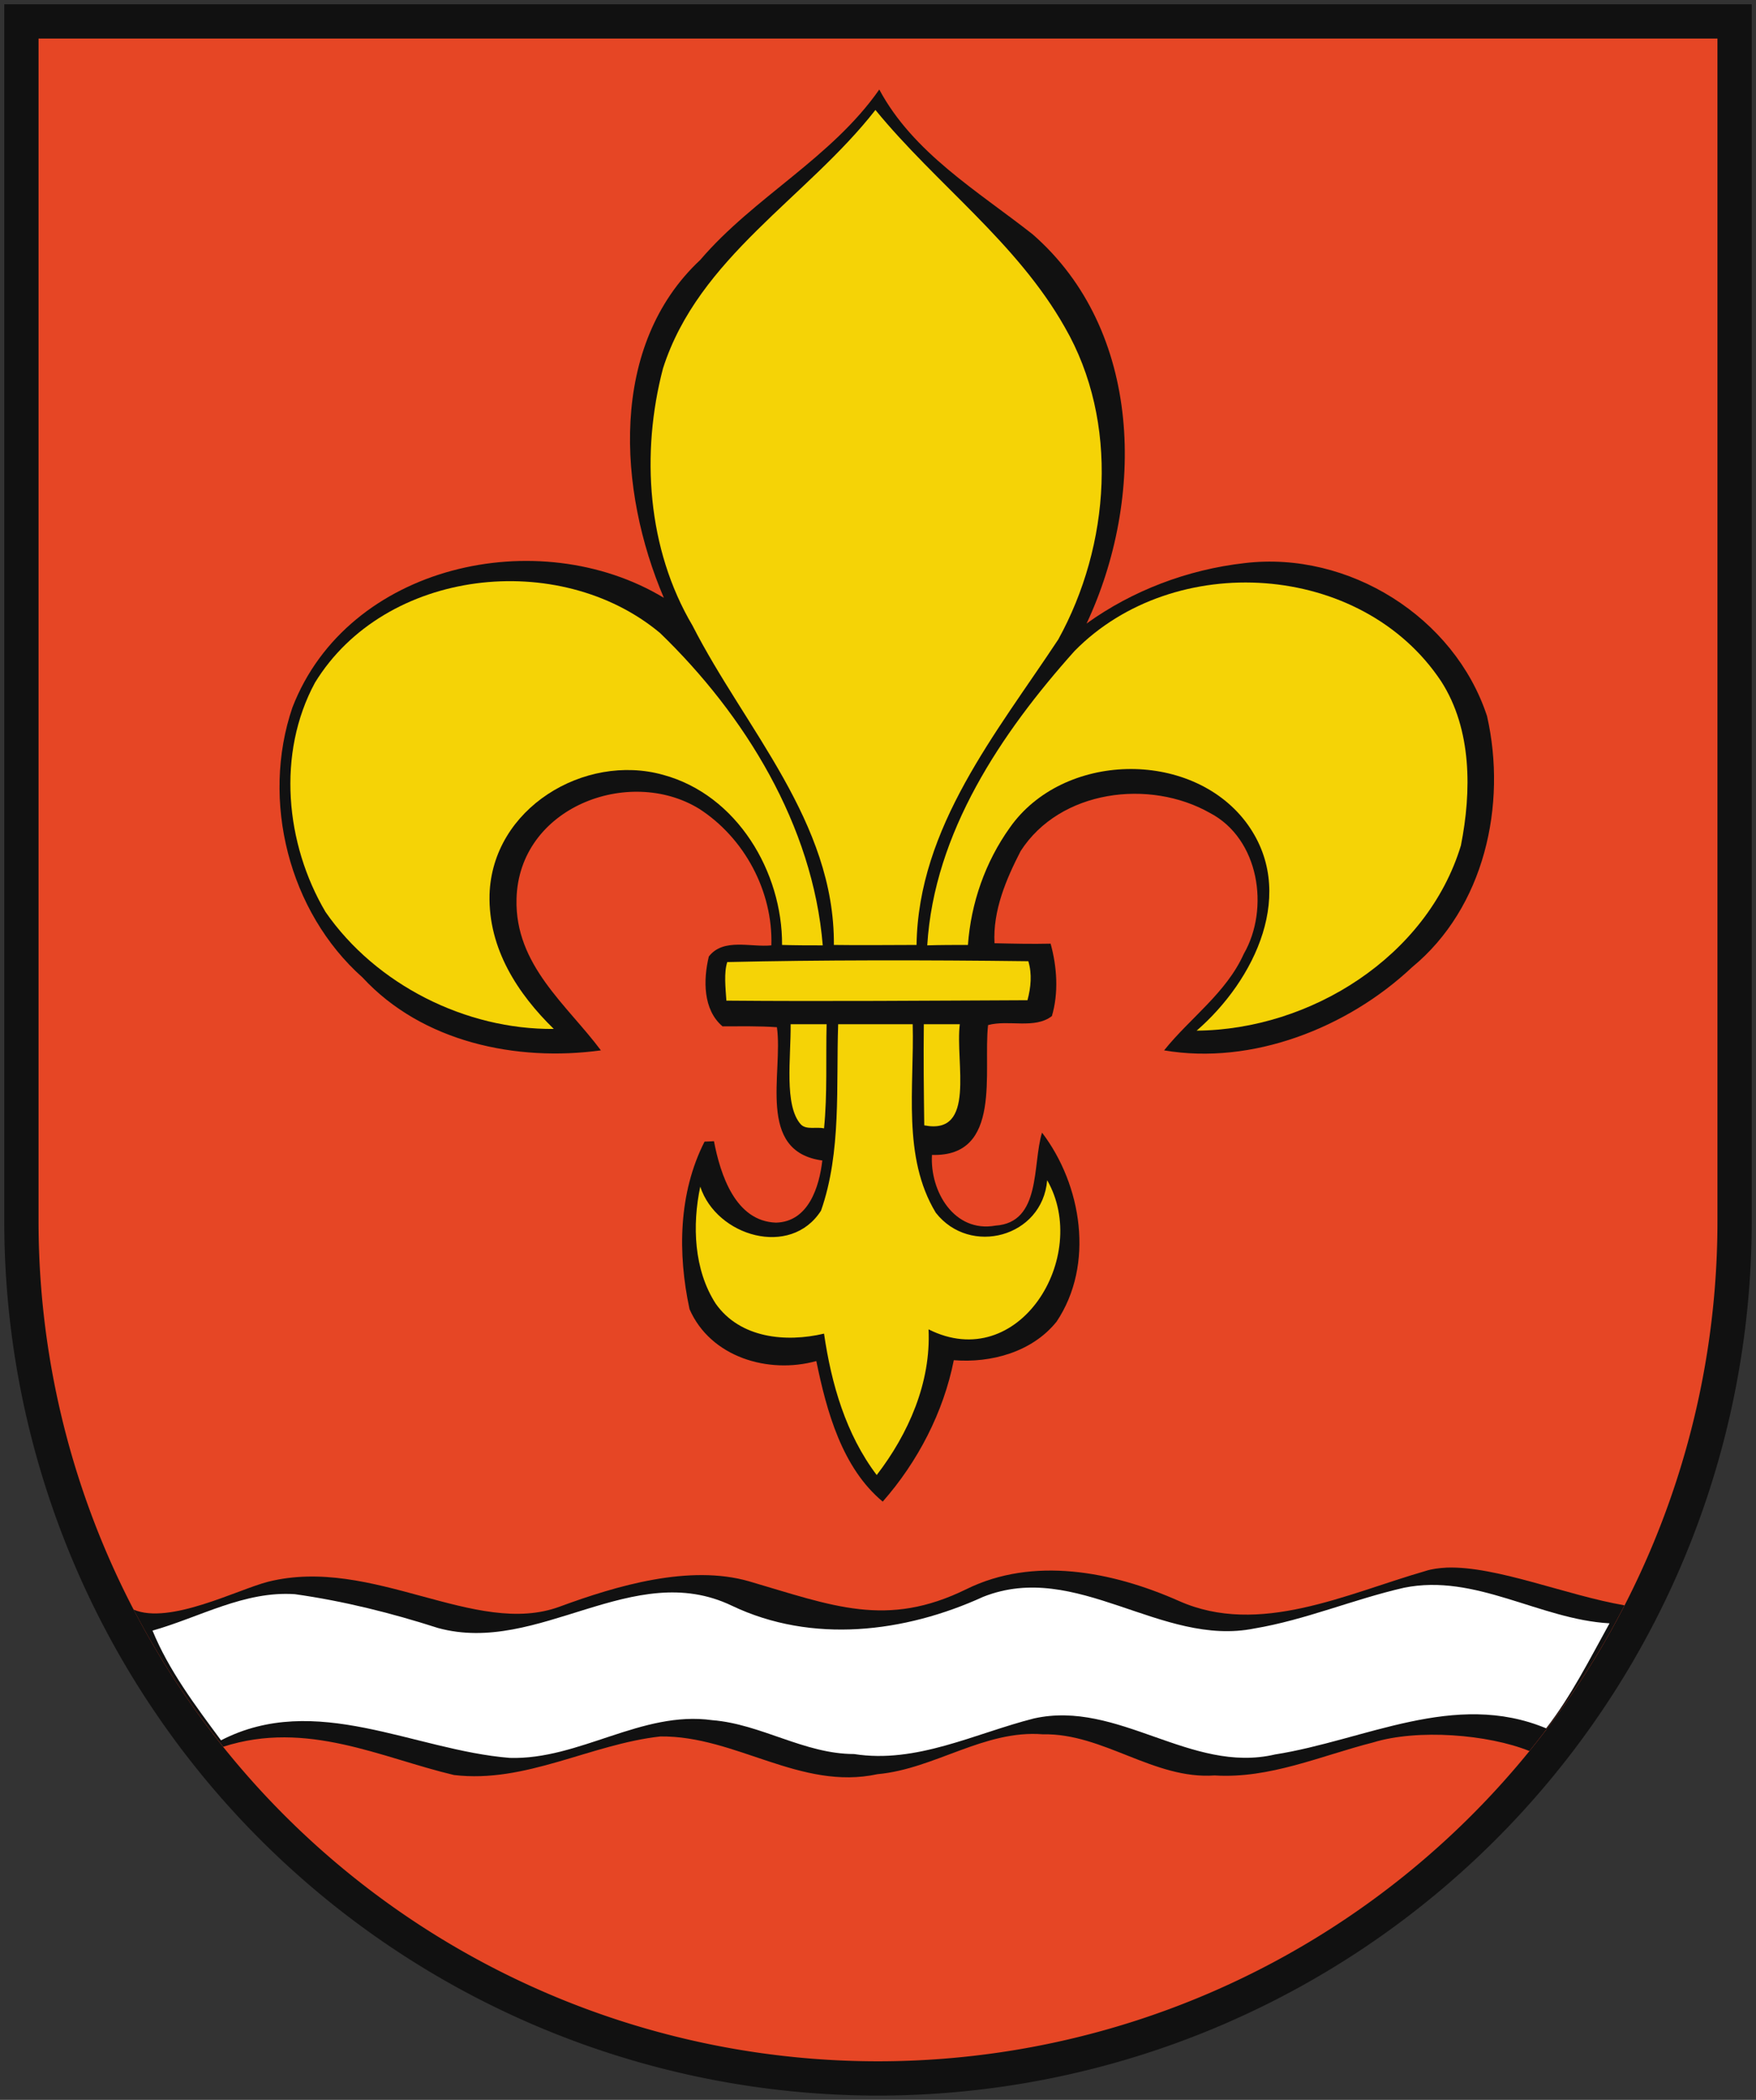 <?xml version="1.0"?>
<svg xmlns="http://www.w3.org/2000/svg" viewBox="0 0 410 490">
<rect x="0" y="0" width="410" height="490" fill="#333333" stroke="none"/>
<g fill="#111">
<path d="m5 5v280a200 200 0 0 0 400 0v-280z" stroke="#111" stroke-width="8" fill="#e64625"/>
<path id="e" d="m337.8 365.8c-1.8 0.1-3.5 0.3-5 0.8-18.4 5.3-38.8 15.3-57.5 7-15.8-7-34.1-10.4-49.6-2.8-18.7 9.2-31.3 3.9-50.8-1.8-13.9-4-30.9 1-44.2 5.9-19.7 7.3-43.7-11.9-68.11-5.8-7.06 1.8-23 10.1-31.4 6.5 5.91 11.3 12.95 22.1 20.93 32 19.55-6.3 36.94 2.6 53.88 6.6 16.7 2 31.9-7.2 48.2-9 17.6-0.2 32.7 12.7 50.7 8.8 13.3-1.2 24.9-10.4 38.6-9.3 14.1-0.3 25.9 10.6 40.1 9.6 12.9 0.8 24.8-4.6 37-7.7 10.4-3.2 26.8-1.9 36.5 2 8.5-10.5 16-21.9 22.2-34-13.5-2.3-29.9-9.2-41.5-8.8z"/>
<path d="m163.5 60.65c12.6-14.72 30.6-23.73 41.8-39.76 7.9 14.78 23 23.71 35.8 33.78 25.8 22.49 26.3 61.63 12.6 90.83 10.7-7.7 23.6-12.6 36.9-14.1 24.3-2.9 49 12.6 56.6 35.7 4.7 20.7-0.6 44.7-17.5 58.6-15.1 14.2-37.4 22.9-57.9 19.4 6.1-7.6 14.5-13.4 18.6-22.5 6.1-10.6 3.6-26.9-7.9-32.9-14.1-8-35-5.4-44.2 8.9-3.4 6.6-6.5 13.9-6.1 21.5 4.4 0.1 8.7 0.2 13.1 0.1 1.5 5.4 1.9 11.5 0.3 16.9-4 3.1-10.1 0.8-14.9 2.1-1.2 10.7 3.4 30.8-13.1 30.3-0.5 8.5 5.2 18.2 14.8 16.5 10.8-0.7 8.6-14.3 10.9-21.7 9.3 12.2 12.3 30.8 3.4 44.1-5.7 7.1-15.3 9.7-24 9-2.4 12.1-8.4 23.7-16.6 33-9.5-7.9-13.1-21.1-15.5-32.8-11.2 3.1-24.7-0.9-29.6-12.1-2.8-13-2.6-27.1 3.5-39.1 0.6 0 1.7-0.1 2.2-0.1 1.5 7.8 5 18.7 14.5 19 7.6-0.2 10.1-8.4 10.8-14.5-15.5-2.1-9.1-20.4-10.6-31.1-4.2-0.3-8.4-0.2-12.7-0.2-4.6-3.9-4.5-10.9-3.2-16.3 3.4-4.4 9.8-2.1 14.6-2.6 0.4-12.6-6.3-25.1-16.9-31.9-16.4-10-42.1-0.3-42.6 21.1-0.4 15.4 11.8 24.7 19.7 35.3-19.7 2.7-41.69-1.9-55.65-17-17.23-15.3-23.78-41.3-16.38-63 12.9-33.4 57.53-43.2 86.73-25.6-10.7-25-12.9-58.87 8.5-78.85z"/>
</g>
<g fill="#f5d306">
<path d="m154.8 85.96c8.3-25.92 33.6-39.83 49.6-60.3 14.2 17.34 33 30.89 44.2 50.67 12.8 22.14 10.6 50.97-1.5 72.87-14.4 21.8-32.7 43.8-33.1 71.3-6.4 0-12.9 0.1-19.3 0 0.2-28.7-20.7-50.4-33-74.5-10.6-17.9-12.1-40.2-6.9-60.04z"/>
<path d="m73.54 159.3c16.36-26.7 57.06-31.2 80.56-11.6 19.8 19.1 35.7 44.9 38 72.9-3.1 0-6.3 0-9.5-0.1 0.1-16.9-10.4-35-27.8-39.7-18.3-5.1-39.9 7.8-40.5 28-0.3 12.6 6.6 23.1 15 31.3-20.5 0.2-41.52-10.3-53.3-27.3-9.39-15.9-11.39-37-2.46-53.5z"/>
<path d="m250.9 151.9c23.2-23.6 67-20.9 85.6 7.1 7.2 11.2 7.1 25.7 4.6 38.3-7.9 26-35.2 43-61.7 43.2 13.5-11.7 23.8-32.5 11.4-48.8-13-16.9-42.6-16.2-55 1.4-5.8 8.1-9.1 17.7-9.8 27.4-3.2 0-6.3 0-9.5 0.1 1.6-26.3 17.3-49.6 34.4-68.7z"/>
<path d="m169.8 224.5c21.2-0.5 46.2-0.5 70.3-0.2 0.9 3 0.6 6.1-0.2 9.1-23.4 0.1-46.9 0.3-70.3 0.1-0.2-3-0.6-6.5 0.2-9z"/>
<path d="m184.6 239h8.4c-0.2 8.1 0.2 16.3-0.6 24.3-1.8-0.4-4.1 0.4-5.4-0.9-4-4.4-2.3-15.7-2.4-23.4z"/>
<path d="m195.7 239h17.4c0.4 14.6-2.5 31 5.4 44 8 10.2 24.9 5.7 26-7.6 10.2 17.8-6.6 45.4-27.7 34.8 0.6 12.4-4.7 24.4-12.1 34-7.2-9.5-10.6-21.3-12.3-33-8.9 2.1-19.6 1.1-25.3-7-5.1-7.9-5.5-18.3-3.6-27.3 3.8 11.6 21.1 16.7 28.2 5.6 4.8-13.7 3.5-29.1 4-43.5z"/>
<path d="m215.7 239h8.4c-1.1 8.9 3.9 26-8.3 23.6-0.1-7.8-0.2-15.8-0.1-23.6z"/>
</g>
<path fill="#fff" d="m229.6 372.6c21.8-8.6 41.5 11.8 63.3 7.4 11.9-2 23.1-6.8 34.9-9.5 16.7-3.4 31.7 7.4 48 8.3-4.6 8.3-8.9 16.9-14.8 24.5-21.4-8.9-42.3 2.8-63.3 6.1-19.7 4.6-36.6-12.8-56.3-8.4-13.8 3.5-27.4 10.6-42 8.3-11.6 0-21.7-7-33.1-7.9-16.5-2.3-31 9.3-47.3 8.8-22.43-1.8-45.27-15.5-67.4-4.1-5.99-8.1-12.18-16.3-15.99-25.6 11-3.1 21.44-9.3 33.25-8.5 11.36 1.6 22.55 4.4 33.44 7.9 23.5 6.4 45.5-16.3 68.6-5.2 18.7 8.9 40.3 6.3 58.7-2.1z"/>
</svg>